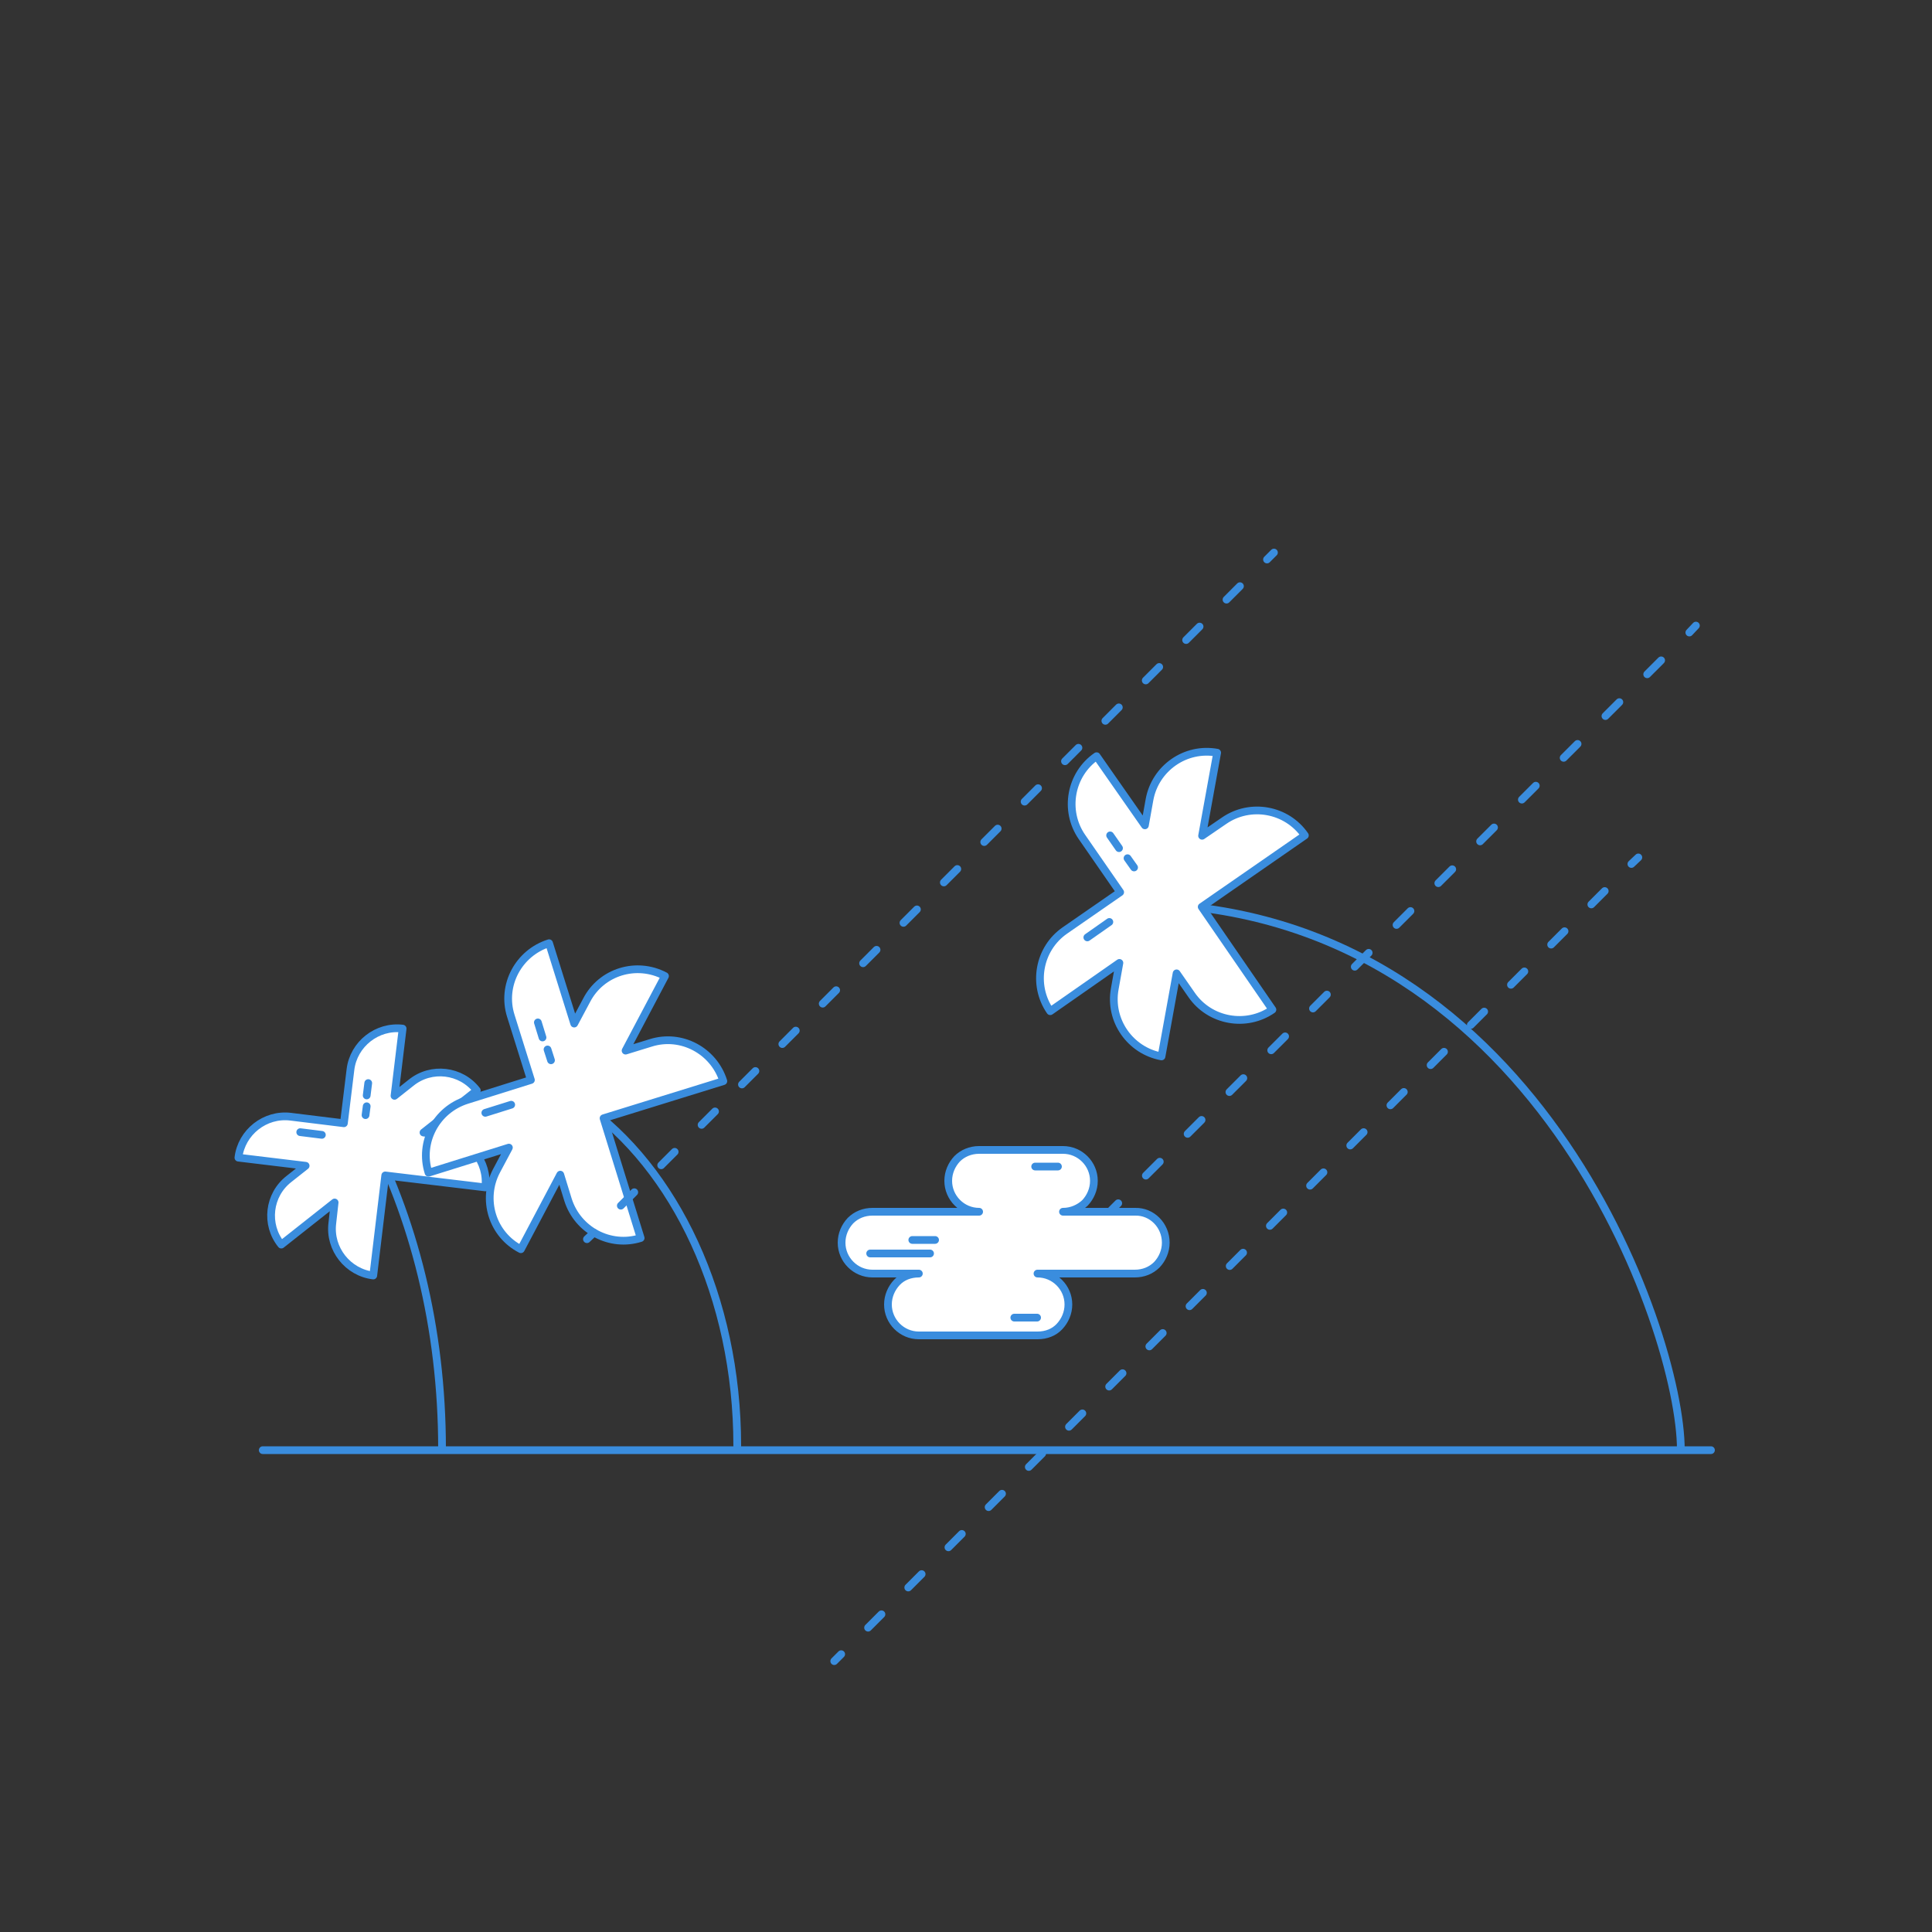 <?xml version="1.0" encoding="utf-8"?>
<!-- Generator: Adobe Illustrator 22.0.0, SVG Export Plug-In . SVG Version: 6.00 Build 0)  -->
<svg version="1.1" id="Layer_1" xmlns="http://www.w3.org/2000/svg" xmlns:xlink="http://www.w3.org/1999/xlink" x="0px" y="0px"
	 viewBox="0 0 500 500" style="enable-background:new 0 0 500 500;" xml:space="preserve">
<rect x="0" y="0" width="500" height="500" fill="#333333" stroke="none"/>
<style type="text/css">
	.st0{fill:#FFFFFF;stroke:#3A8DDE;stroke-width:2;stroke-linecap:round;stroke-linejoin:round;stroke-miterlimit:10;}
	.st1{fill:none;stroke:#3A8DDE;stroke-width:2;stroke-linecap:round;stroke-linejoin:round;stroke-miterlimit:10;}
	.st2{fill:none;stroke:#3A8DDE;stroke-width:2;stroke-linecap:round;stroke-miterlimit:10;}
	.st3{fill:none;stroke:#3A8DDE;stroke-width:2;stroke-linecap:round;stroke-miterlimit:10;stroke-dasharray:4.902,9.804;}
	.st4{fill:none;stroke:#3A8DDE;stroke-width:2;stroke-linecap:round;stroke-miterlimit:10;stroke-dasharray:5.097,10.194;}
	.st5{fill:none;stroke:#3A8DDE;stroke-width:2;stroke-linecap:round;stroke-miterlimit:10;stroke-dasharray:4.928,9.855;}
</style>
<g>
	<path class="st0" d="M301.7,321.6c0,2.2-0.9,4.2-2.3,5.7c-1.5,1.5-3.5,2.3-5.7,2.3h-25.2c4.4,0,8,3.6,8,8c0,2.2-0.9,4.2-2.3,5.7
		s-3.4,2.3-5.7,2.3h-30.7c-4.4,0-8-3.6-8-8c0-2.2,0.9-4.2,2.3-5.7c1.4-1.5,3.4-2.3,5.7-2.3h-12c-4.4,0-8-3.6-8-8
		c0-2.2,0.9-4.2,2.3-5.7c1.5-1.5,3.5-2.3,5.7-2.3h27.6c-4.4,0-8-3.6-8-8c0-2.2,0.9-4.2,2.3-5.7c1.4-1.4,3.4-2.3,5.7-2.3h21.7
		c4.4,0,8,3.6,8,8c0,2.2-0.9,4.2-2.3,5.7c-1.5,1.4-3.5,2.3-5.7,2.3h18.7C298.1,313.5,301.7,317.1,301.7,321.6z"/>
	<line class="st1" x1="225.2" y1="324.4" x2="240.7" y2="324.4"/>
	<line class="st1" x1="262.5" y1="341" x2="268.4" y2="341"/>
	<line class="st1" x1="236.1" y1="320.9" x2="242" y2="320.9"/>
	<line class="st1" x1="267.9" y1="301.9" x2="273.8" y2="301.9"/>
</g>
<g>
	<line class="st1" x1="442.8" y1="375.3" x2="68" y2="375.3"/>
	<g>
		<path class="st1" d="M190.8,374.2c0-38.5-16.2-72-39.9-88.5"/>
		<path class="st1" d="M94.4,291.2c12.6,23.5,20,52.4,20,83.7"/>
		<g>
			<path class="st0" d="M109.6,293.1l13.8-10.9c-4.1-5.3-11.8-6.2-17-2l-4.3,3.4l2.1-17.4c-6.6-0.8-12.7,4-13.5,10.6L89,290.7
				L75.2,289c-6.6-0.8-12.7,4-13.5,10.6l0,0l17.4,2.1l-4.3,3.4c-5.3,4.1-6.2,11.8-2,17l13.8-10.9l-0.6,5.4
				c-0.8,6.6,4,12.7,10.6,13.5l3.1-25.9l25.9,3.1c0.8-6.6-4-12.7-10.6-13.5L109.6,293.1z"/>
			<line class="st1" x1="77.7" y1="293" x2="83.3" y2="293.7"/>
			<line class="st1" x1="95.3" y1="280.3" x2="94.9" y2="283.5"/>
			<line class="st1" x1="94.9" y1="286.3" x2="94.6" y2="288.6"/>
		</g>
		<g>
			<path class="st0" d="M161.9,271.9l10.2-19.3c-7.4-3.9-16.5-1.1-20.3,6.3l-3.2,6l-6.5-20.8c-7.9,2.5-12.4,10.9-9.9,18.8l5.2,16.6
				l-16.6,5.2c-7.9,2.5-12.4,10.9-9.9,18.8l0,0l20.8-6.5l-3.2,6c-3.9,7.4-1.1,16.5,6.3,20.3L145,304l2,6.5
				c2.5,7.9,10.9,12.4,18.8,9.9l-9.6-31l31-9.6c-2.5-7.9-10.9-12.4-18.8-9.9L161.9,271.9z"/>
			<line class="st1" x1="125.6" y1="288" x2="132.3" y2="285.9"/>
			<line class="st1" x1="139.2" y1="264.6" x2="140.4" y2="268.5"/>
			<line class="st1" x1="141.7" y1="271.6" x2="142.6" y2="274.4"/>
		</g>
		<path class="st1" d="M293.7,233.9c103.4,0,141.3,110.8,141.3,141.3"/>
		<g>
			<path class="st0" d="M311.1,216.3l3.9-21.5c-8.2-1.5-16,4-17.5,12.1l-1.2,6.7l-12.5-17.9c-6.8,4.7-8.5,14.1-3.8,20.9l9.9,14.3
				l-14.3,9.9c-6.8,4.7-8.5,14.1-3.8,20.9l0,0l17.9-12.5l-1.2,6.7c-1.5,8.2,4,16,12.1,17.5l3.9-21.5l3.9,5.6
				c4.7,6.8,14.1,8.5,20.9,3.8L311,234.7l26.7-18.5c-4.7-6.8-14.1-8.5-20.9-3.8L311.1,216.3z"/>
			<line class="st1" x1="281.4" y1="242.6" x2="287.1" y2="238.6"/>
			<line class="st1" x1="287.3" y1="216.2" x2="289.6" y2="219.5"/>
			<line class="st1" x1="291.8" y1="222.1" x2="293.5" y2="224.5"/>
		</g>
	</g>
</g>
<g>
	<g>
		<line class="st2" x1="424" y1="221.9" x2="422.2" y2="223.6"/>
		<line class="st3" x1="415.3" y1="230.6" x2="221.2" y2="424.7"/>
		<line class="st2" x1="217.7" y1="428.1" x2="215.9" y2="429.9"/>
	</g>
</g>
<g>
	<g>
		<line class="st2" x1="438.9" y1="161.9" x2="437.2" y2="163.7"/>
		<line class="st4" x1="429.9" y1="170.9" x2="293" y2="307.8"/>
		<line class="st2" x1="289.4" y1="311.4" x2="287.6" y2="313.2"/>
	</g>
</g>
<g>
	<g>
		<line class="st2" x1="329.7" y1="143" x2="327.9" y2="144.8"/>
		<line class="st5" x1="320.9" y1="151.7" x2="157.2" y2="315.5"/>
		<line class="st2" x1="153.7" y1="319" x2="151.9" y2="320.7"/>
	</g>
</g>
</svg>
